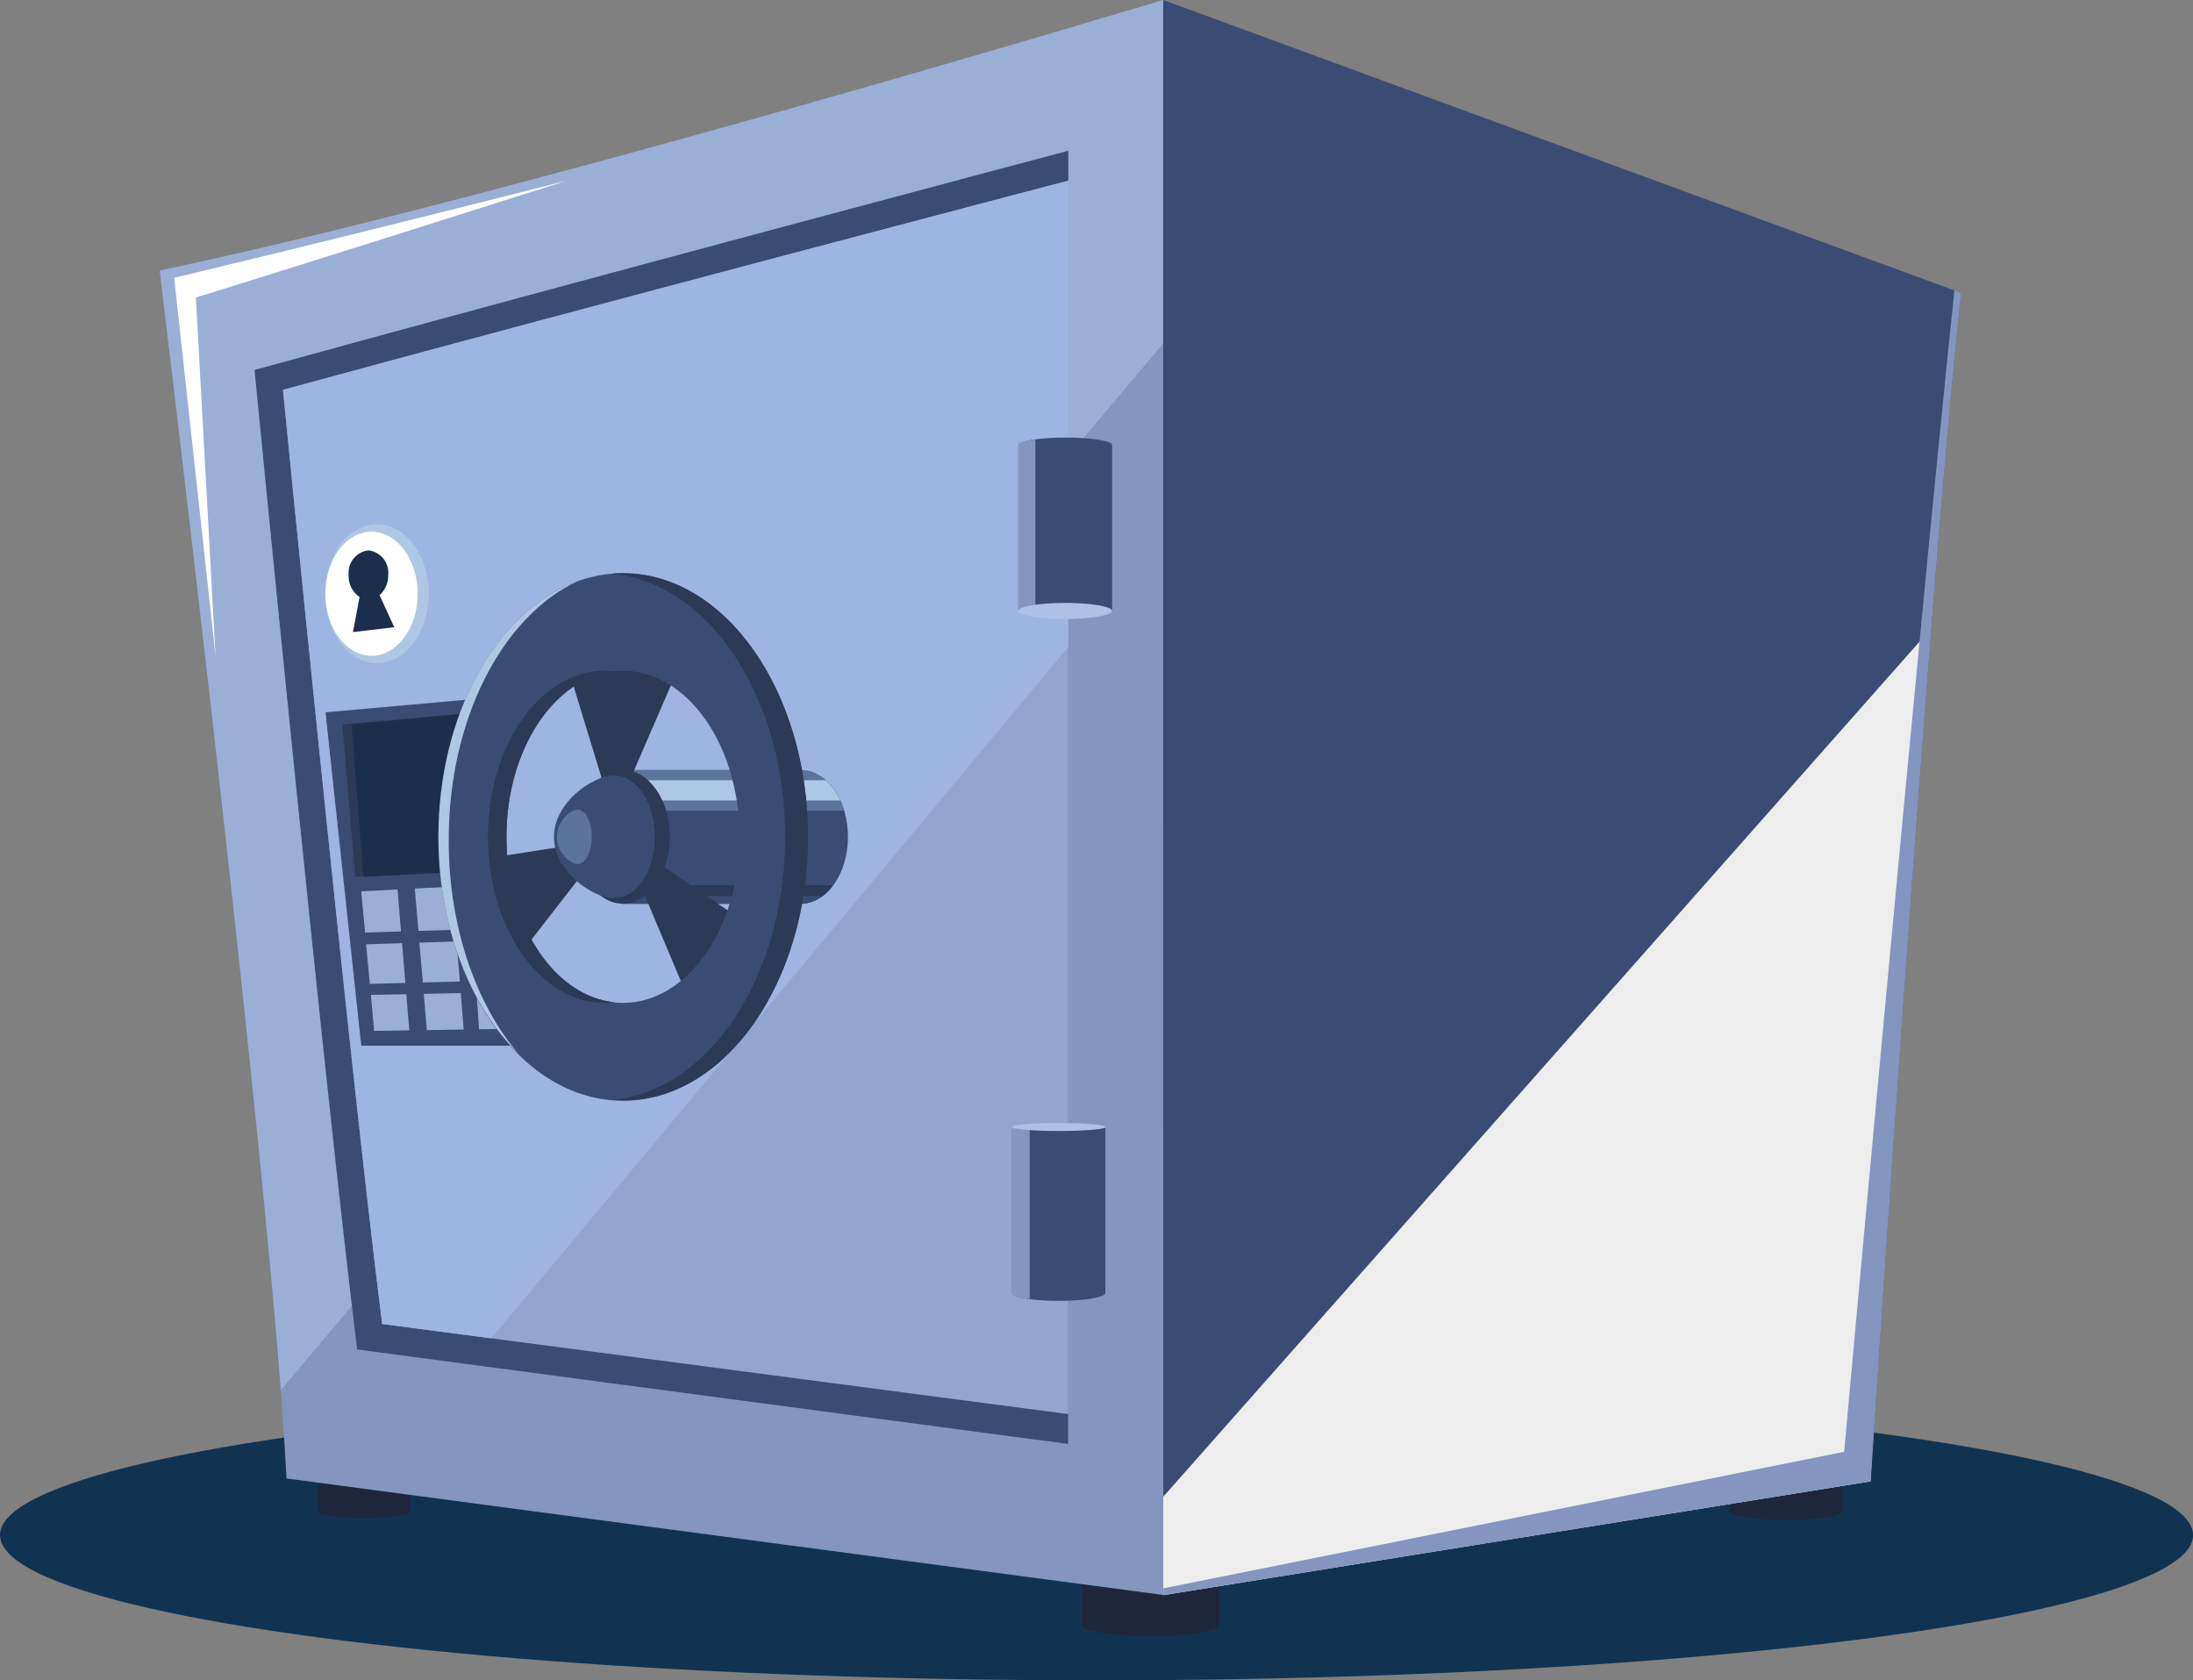 <svg xmlns="http://www.w3.org/2000/svg" viewBox="0 0 235.11 180.14"><rect x="0" y="0" width="235.11" height="180.14" fill="#808080" stroke="none"/><defs><style>.cls-1{isolation:isolate;}.cls-2{fill:#113352;}.cls-3{fill:#1d263a;}.cls-4{fill:#3a4c74;}.cls-5{fill:#ededed;mix-blend-mode:multiply;}.cls-6{fill:#8495c0;}.cls-7{fill:#9aafd6;}.cls-8{fill:#91a5ce;}.cls-9{fill:#9db5e0;}.cls-10{fill:#aec0e5;}.cls-11{fill:#fff;}.cls-12{fill:#2c3957;}.cls-13{fill:#1b2f4c;}.cls-14{fill:#59686e;}.cls-15{fill:#5c739b;}.cls-16{fill:#aec7e5;}.cls-17{fill:#626264;}</style></defs><title>safe-locker</title><g class="cls-1"><g id="Layer_2" data-name="Layer 2"><g id="shade"><ellipse class="cls-2" cx="117.56" cy="164.56" rx="117.56" ry="15.57"/></g><g id="safe"><path class="cls-3" d="M116,162.71v11.52c0,.64,3.29,1.15,7.36,1.15s7.35-.51,7.35-1.15V162.71Z"/><path class="cls-3" d="M185.42,152.51V162c0,.52,2.71.95,6.06.95s6.05-.43,6.05-.95v-9.48Z"/><path class="cls-3" d="M34.1,154.2V162c0,.43,2.22.77,5,.77S44,162.39,44,162V154.2Z"/><path class="cls-4" d="M124.7,0V171l75.84-12.2s6.3-96.77,9.71-127.4Z"/><path class="cls-5" d="M124.7,160.46V171l75.84-12.2s3-60.65,6.38-91.29Z"/><path class="cls-6" d="M197.71,155.63l-73,14.64V171l75.84-12.2s6.3-96.77,9.71-127.4l-.73-.27C205.69,67.58,197.71,155.63,197.71,155.63Z"/><path class="cls-6" d="M124.7,0S55.07,21.08,17.12,29c0,0,12.13,99.23,13.59,129.49l94,12.49Z"/><path class="cls-7" d="M124.7,0S55.07,21.08,17.12,29c0,0,10.09,82.54,13,120L124.7,36.83Z"/><path class="cls-4" d="M114.53,16.16s-52.78,14-87.24,23.5c0,0,7.27,74.79,11,105l76.22,10.13Z"/><path class="cls-8" d="M114.53,19.37S63.6,32.71,30.34,41.79c0,0,7,71.32,10.63,100.14l73.56,9.66Z"/><path class="cls-9" d="M114.53,19.37S63.6,32.71,30.34,41.79c0,0,7,71.32,10.63,100.14l11.71,1.54,61.85-74.13Z"/><path class="cls-4" d="M113.51,120.47a37.54,37.54,0,0,0-5,.34V138.6h0c0,.47,2.25.85,5,.85s5-.38,5-.85V120.81A37.8,37.8,0,0,0,113.51,120.47Z"/><path class="cls-6" d="M108.48,120.81V138.6h0c0,.27.75.51,1.91.66V120.61C109.23,120.7,108.48,120.81,108.48,120.81Z"/><ellipse class="cls-10" cx="113.51" cy="120.81" rx="5.04" ry="0.43"/><path class="cls-4" d="M119.23,65.49V47.7c0-.44-2.25-.79-5-.79s-5,.35-5,.79V65.49Z"/><path class="cls-6" d="M109.16,47.7V65.49H111V47.1C109.88,47.24,109.16,47.45,109.16,47.7Z"/><ellipse class="cls-10" cx="114.19" cy="65.49" rx="5.04" ry="0.86"/><path class="cls-11" d="M23.11,70.34,18.67,29.78s17.11-4.06,42.08-10.41c0,0-28,8.91-39.75,12.52Z"/></g><g id="front"><polygon class="cls-4" points="34.9 76.36 52.69 74.77 54.83 112.1 38.73 112.1 34.9 76.36"/><polygon class="cls-12" points="36.71 77.65 38.08 93.99 53.08 93.27 52.08 76.28 36.71 77.65"/><polygon class="cls-13" points="37.68 77.65 38.97 93.99 53.08 93.27 52.14 76.28 37.68 77.65"/><polygon class="cls-7" points="44.96 101.05 45.33 105.32 49.3 105.22 48.96 100.92 44.96 101.05"/><polygon class="cls-14" points="53.23 100.78 50.69 100.86 51 105.17 54.44 105.08 53.23 100.78"/><polygon class="cls-7" points="39.25 101.23 39.65 105.47 43.46 105.37 43.1 101.11 39.25 101.23"/><polygon class="cls-7" points="39.76 106.65 40.11 110.51 43.88 110.45 43.56 106.58 39.76 106.65"/><polygon class="cls-7" points="45.43 106.54 45.76 110.43 49.71 110.36 49.4 106.46 45.43 106.54"/><polygon class="cls-7" points="54.81 106.36 51.09 106.43 51.36 110.34 55.92 110.27 54.81 106.36"/><polygon class="cls-7" points="38.73 95.55 39.14 99.97 42.99 99.85 42.62 95.35 38.73 95.55"/><polygon class="cls-7" points="44.47 95.25 44.86 99.79 48.86 99.67 48.49 95.05 44.47 95.25"/><polygon class="cls-14" points="51.56 94.89 50.27 94.96 50.6 99.62 52.88 99.55 51.56 94.89"/><polygon class="cls-14" points="48.49 95.05 48.86 99.67 50.6 99.62 50.27 94.96 48.49 95.05"/><path class="cls-4" d="M90.91,89.71c0-3.88-2.16-7-4.87-7.16H66.79V96.87H86C88.75,96.74,90.91,93.59,90.91,89.71Z"/><path class="cls-12" d="M66.79,94.89v2H86a4.44,4.44,0,0,0,3.3-2Z"/><path class="cls-4" d="M66.79,96.06v.81H86a3.9,3.9,0,0,0,2.15-.81Z"/><path class="cls-15" d="M86,82.55H66.79v4.35H90.5C89.75,84.41,88.05,82.65,86,82.55Z"/><path class="cls-16" d="M88.53,83.64H66.79v2.17H90.08A6.55,6.55,0,0,0,88.53,83.64Z"/><path class="cls-17" d="M54.29,89.71c0-9.24,5-16.84,11.28-17.71a3.42,3.42,0,0,0-1.23-.09c-8.13,1.69-11.65,8-11.65,17.8s4.14,16.92,11.65,17.8a4.64,4.64,0,0,0,1.23-.09C59.24,106.54,54.29,99,54.29,89.71Z"/><polygon class="cls-12" points="60.7 70.95 65.79 87.64 74.67 67.13 60.7 70.95"/><polygon class="cls-12" points="65.33 89.97 49.3 92.47 52.57 106.4 65.33 89.97"/><polygon class="cls-12" points="66.49 89.73 82.1 100.38 74.83 109.53 66.49 89.73"/><path class="cls-4" d="M66.79,61.45C55.83,61.45,47,74.1,47,89.71S55.83,118,66.79,118s19.84-12.66,19.84-28.26S77.75,61.45,66.79,61.45Zm0,46.06c-6.9,0-12.5-8-12.5-17.8s5.6-17.8,12.5-17.8,12.5,8,12.5,17.8S73.69,107.51,66.79,107.51Z"/><path class="cls-16" d="M61.85,62.34C53.28,65.46,47,76.53,47,89.71c0,9.63,3.39,18.14,8.56,23.24-4.54-5.35-7.45-13.57-7.45-22.8C48.06,77.13,53.85,66.1,61.85,62.34Z"/><path class="cls-12" d="M54.29,89.71c0-9.36,5.08-17,11.53-17.73a7.91,7.91,0,0,0-1-.07c-6.91,0-12.5,8-12.5,17.8s5.59,17.8,12.5,17.8c.32,0,.65,0,1-.07C59.37,106.73,54.29,99.07,54.29,89.71Z"/><path class="cls-12" d="M66.79,61.45c-.41,0-.82,0-1.22.06,10.38.9,18.61,13.18,18.61,28.2S76,117,65.57,117.91c.4,0,.81.06,1.22.06,11,0,19.84-12.66,19.84-28.26S77.75,61.45,66.79,61.45Z"/><ellipse class="cls-12" cx="66.79" cy="89.71" rx="5.03" ry="7.17"/><path class="cls-4" d="M65.86,83.14c-2.41,0-6.47,2.94-6.47,6.57s4.06,6.57,6.47,6.57,4.35-2.94,4.35-6.57S68.26,83.14,65.86,83.14Z"/><path class="cls-15" d="M61.94,86.79c-.84,0-2.25,1.31-2.25,2.92s1.41,2.92,2.25,2.92,1.5-1.31,1.5-2.92S62.77,86.79,61.94,86.79Z"/><ellipse class="cls-16" cx="40.42" cy="63.65" rx="5.55" ry="7.45"/><ellipse class="cls-11" cx="39.83" cy="63.65" rx="4.95" ry="6.65"/><path class="cls-13" d="M42.27,67.24,40.69,63.8a2.81,2.81,0,0,0,.93-2.16A2.41,2.41,0,0,0,39.5,59a2.41,2.41,0,0,0-2.12,2.61A2.7,2.7,0,0,0,38.55,64l-.71,3.76Z"/></g></g></g></svg>